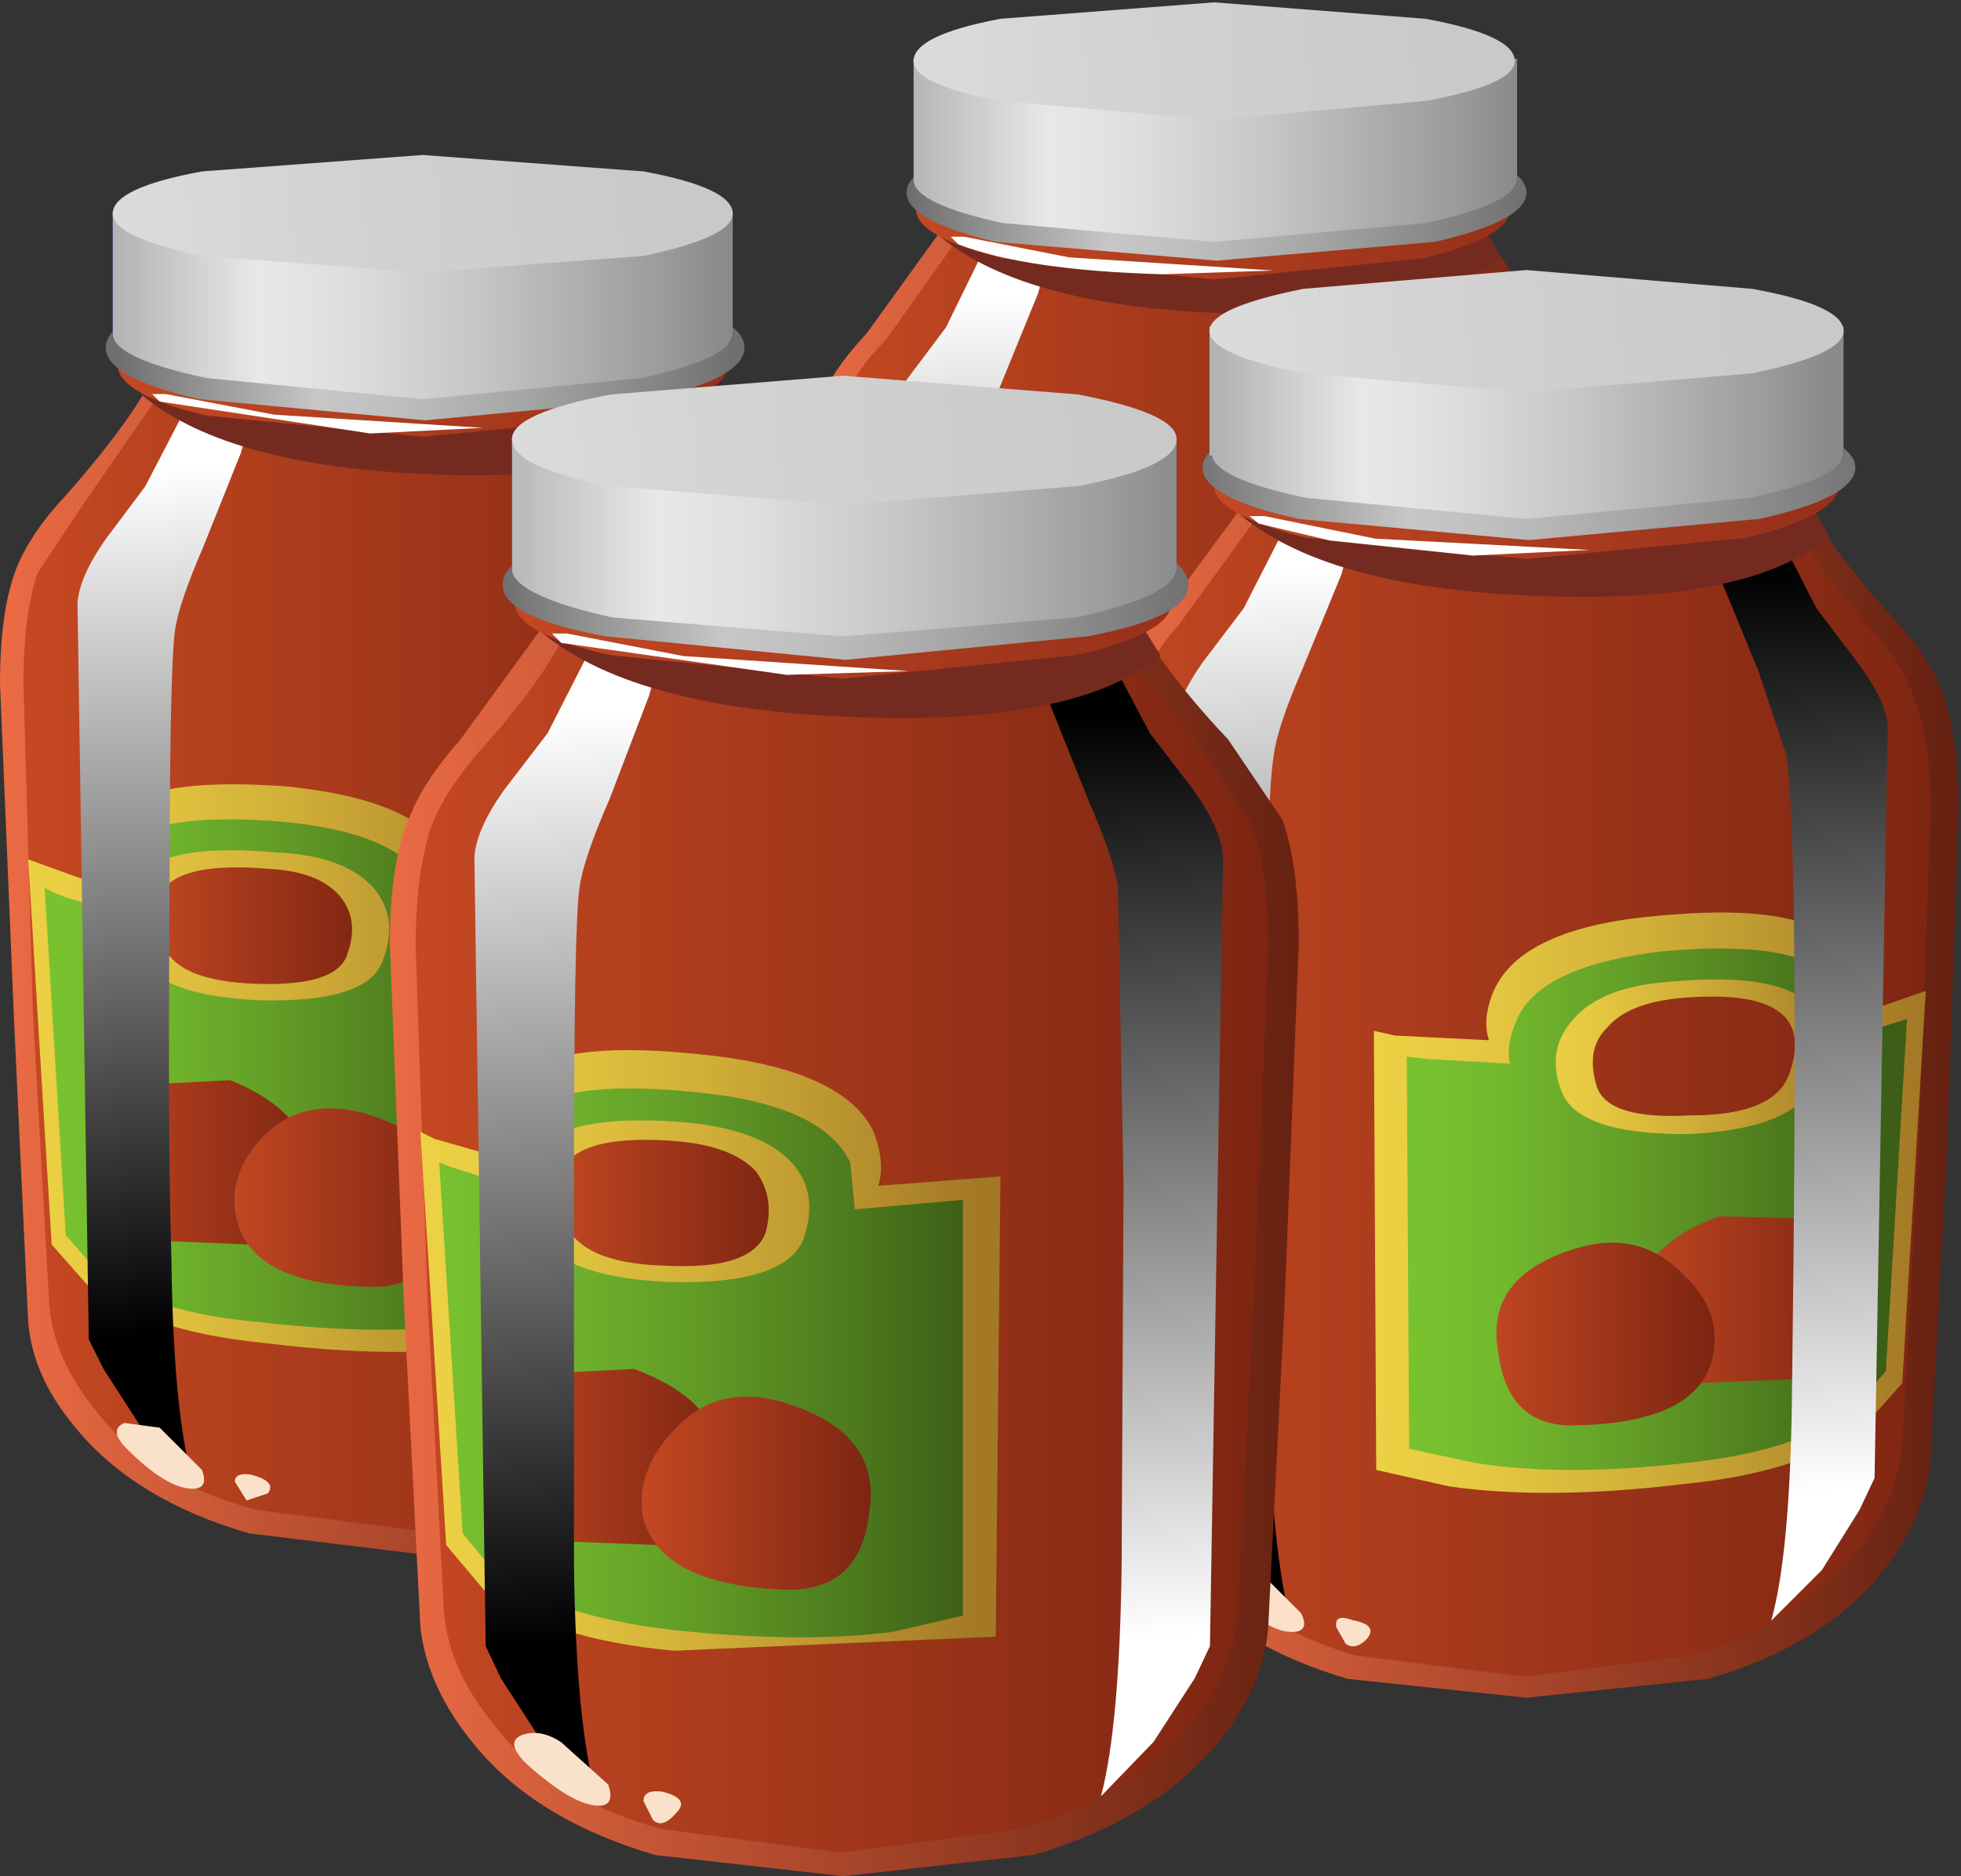 <?xml version="1.0" encoding="UTF-8" standalone="no"?>
<svg xmlns:xlink="http://www.w3.org/1999/xlink" height="39.95px" width="41.75px" xmlns="http://www.w3.org/2000/svg">
  <rect width="100%" height="100%" fill="#333333" stroke="none"/>
  <g transform="matrix(1.0, 0.0, 0.0, 1.0, 0.0, 0.0)">
    <use height="24.65" transform="matrix(1.0, 0.0, 0.0, 1.0, 17.1, 4.4)" width="17.55" xlink:href="#shape0"/>
    <use height="28.55" transform="matrix(0.8, 0.0, 0.0, 0.8, 18.7, 4.65)" width="4.8" xlink:href="#sprite0"/>
    <use height="28.55" transform="matrix(0.8, 0.0, 0.0, 0.8, 29.35, 4.65)" width="4.75" xlink:href="#sprite1"/>
    <use height="2.85" transform="matrix(0.8, 0.0, 0.0, 0.8, 20.0, 4.4)" width="14.95" xlink:href="#sprite2"/>
    <use height="5.9" transform="matrix(1.0, 0.0, 0.0, 1.0, 19.3, 0.05)" width="13.2" xlink:href="#shape4"/>
    <use height="1.1" transform="matrix(0.8, 0.0, 0.0, 0.8, 20.2, 5.0)" width="8.65" xlink:href="#sprite3"/>
    <use height="25.35" transform="matrix(1.0, 0.0, 0.0, 1.0, 0.0, 7.75)" width="22.7" xlink:href="#shape6"/>
    <use height="29.35" transform="matrix(0.8, 0.0, 0.0, 0.8, 1.65, 8.0)" width="4.9" xlink:href="#sprite4"/>
    <use height="29.35" transform="matrix(0.8, 0.0, 0.0, 0.8, 12.6, 8.0)" width="4.9" xlink:href="#sprite5"/>
    <use height="2.95" transform="matrix(0.8, 0.0, 0.0, 0.8, 3.0, 7.75)" width="15.4" xlink:href="#sprite6"/>
    <use height="6.0" transform="matrix(1.0, 0.0, 0.0, 1.0, 2.25, 3.3)" width="13.6" xlink:href="#shape9"/>
    <use height="1.15" transform="matrix(0.8, 0.0, 0.0, 0.8, 3.2, 8.35)" width="8.85" xlink:href="#sprite7"/>
    <use height="25.85" transform="matrix(1.0, 0.0, 0.0, 1.0, 2.5, 10.3)" width="39.2" xlink:href="#shape11"/>
    <use height="29.95" transform="matrix(0.8, 0.0, 0.0, 0.8, 25.0, 10.55)" width="5.0" xlink:href="#sprite8"/>
    <use height="29.95" transform="matrix(0.8, 0.0, 0.0, 0.8, 36.15, 10.55)" width="5.05" xlink:href="#sprite9"/>
    <use height="3.0" transform="matrix(0.8, 0.0, 0.0, 0.8, 26.4, 10.3)" width="15.7" xlink:href="#sprite10"/>
    <use height="6.15" transform="matrix(1.0, 0.0, 0.0, 1.0, 25.6, 5.75)" width="13.9" xlink:href="#shape14"/>
    <use height="1.15" transform="matrix(0.8, 0.0, 0.0, 0.8, 26.6, 10.95)" width="9.05" xlink:href="#sprite11"/>
    <use height="27.15" transform="matrix(1.0, 0.0, 0.0, 1.0, 8.3, 12.8)" width="20.9" xlink:href="#shape16"/>
    <use height="31.5" transform="matrix(0.8, 0.0, 0.0, 0.8, 10.1, 13.05)" width="5.25" xlink:href="#sprite12"/>
    <use height="31.5" transform="matrix(0.8, 0.0, 0.0, 0.8, 21.8, 13.05)" width="5.3" xlink:href="#sprite13"/>
    <use height="3.1" transform="matrix(0.8, 0.0, 0.0, 0.8, 11.55, 12.8)" width="16.45" xlink:href="#sprite14"/>
    <use height="6.45" transform="matrix(1.0, 0.0, 0.0, 1.0, 10.7, 8.0)" width="14.6" xlink:href="#shape19"/>
    <use height="1.2" transform="matrix(0.8, 0.0, 0.0, 0.8, 11.75, 13.45)" width="9.5" xlink:href="#sprite15"/>
    <use height="1.9" transform="matrix(1.0, 0.0, 0.0, 1.0, 10.95, 36.9)" width="3.55" xlink:href="#shape21"/>
  </g>
  <defs>
    <g id="shape0" transform="matrix(1.0, 0.0, 0.0, 1.0, -17.1, -4.4)">
      <path d="M33.3 7.1 Q34.0 7.95 34.3 8.65 34.65 9.55 34.65 11.0 L34.35 17.95 34.05 24.2 Q33.9 25.4 33.05 26.5 31.8 27.95 29.5 28.6 L25.85 29.05 22.2 28.6 Q19.9 27.95 18.7 26.5 17.8 25.4 17.7 24.2 L17.35 17.95 17.1 11.0 Q17.1 9.5 17.4 8.65 17.7 7.9 18.45 7.1 L20.4 4.4 25.85 4.7 31.3 4.4 Q31.9 5.6 33.3 7.1" fill="url(#gradient0)" fill-rule="evenodd" stroke="none"/>
      <path d="M32.75 7.25 L33.7 8.75 Q34.05 9.6 34.05 11.05 L33.8 17.85 33.5 23.9 Q33.35 25.05 32.5 26.1 31.35 27.55 29.2 28.15 L25.8 28.6 22.35 28.15 Q20.2 27.55 19.05 26.1 18.2 25.0 18.1 23.9 L17.8 17.85 17.55 11.05 Q17.55 9.6 17.9 8.75 18.1 8.0 18.85 7.25 L20.7 4.65 25.8 4.95 30.9 4.65 32.75 7.25" fill="url(#gradient1)" fill-rule="evenodd" stroke="none"/>
      <path d="M26.5 15.7 L28.85 15.55 28.8 24.4 22.55 24.75 Q20.1 24.45 18.9 23.55 L18.15 22.65 17.7 14.7 17.9 14.8 18.9 15.1 Q18.75 14.15 19.65 13.55 20.55 12.95 23.1 13.15 25.85 13.45 26.4 14.7 26.65 15.25 26.5 15.7" fill="url(#gradient2)" fill-rule="evenodd" stroke="none"/>
      <path d="M26.05 16.15 L28.15 16.0 28.1 24.0 22.5 24.3 Q20.25 24.05 19.15 23.2 L18.5 22.4 18.05 15.25 19.1 15.6 Q19.0 14.8 19.85 14.2 L22.95 13.9 Q25.45 14.15 25.95 15.25 L26.05 16.15" fill="url(#gradient3)" fill-rule="evenodd" stroke="none"/>
      <path d="M22.75 14.5 Q24.25 14.6 24.8 15.25 25.35 15.85 25.05 16.75 24.7 17.65 22.5 17.55 20.2 17.5 19.85 16.45 19.4 15.3 20.15 14.8 L22.75 14.5" fill="url(#gradient4)" fill-rule="evenodd" stroke="none"/>
      <path d="M22.6 14.85 Q23.7 14.95 24.1 15.45 24.55 15.95 24.3 16.6 24.1 17.3 22.4 17.25 20.7 17.15 20.45 16.35 19.8 14.6 22.6 14.85" fill="url(#gradient5)" fill-rule="evenodd" stroke="none"/>
      <path d="M21.85 19.25 Q23.4 19.85 23.5 21.0 23.6 22.1 22.3 22.65 L19.95 22.55 Q18.9 21.95 18.95 20.85 19.0 19.75 20.0 19.35 L21.85 19.25" fill="url(#gradient6)" fill-rule="evenodd" stroke="none"/>
      <path d="M24.75 19.95 Q26.6 20.55 26.35 22.05 26.1 23.55 24.7 23.55 22.35 23.45 22.0 22.15 21.75 21.25 22.55 20.45 23.4 19.55 24.75 19.95" fill="url(#gradient7)" fill-rule="evenodd" stroke="none"/>
    </g>
    <linearGradient gradientTransform="matrix(0.011, 0.0, 0.0, -0.011, 25.85, 16.75)" gradientUnits="userSpaceOnUse" id="gradient0" spreadMethod="pad" x1="-819.2" x2="819.2">
      <stop offset="0.0" stop-color="#eb6b44"/>
      <stop offset="1.0" stop-color="#662111"/>
    </linearGradient>
    <linearGradient gradientTransform="matrix(0.01, 0.0, 0.0, -0.01, 25.8, 16.6)" gradientUnits="userSpaceOnUse" id="gradient1" spreadMethod="pad" x1="-819.2" x2="819.2">
      <stop offset="0.0" stop-color="#c44822"/>
      <stop offset="1.0" stop-color="#7d2512"/>
    </linearGradient>
    <linearGradient gradientTransform="matrix(0.007, 0.0, 0.0, -0.007, 23.15, 19.0)" gradientUnits="userSpaceOnUse" id="gradient2" spreadMethod="pad" x1="-819.2" x2="819.2">
      <stop offset="0.0" stop-color="#edd144"/>
      <stop offset="0.188" stop-color="#e5c841"/>
      <stop offset="0.494" stop-color="#d1af38"/>
      <stop offset="0.878" stop-color="#af872b"/>
      <stop offset="1.0" stop-color="#a37926"/>
    </linearGradient>
    <linearGradient gradientTransform="matrix(0.006, 0.0, 0.0, -0.006, 23.1, 19.15)" gradientUnits="userSpaceOnUse" id="gradient3" spreadMethod="pad" x1="-819.2" x2="819.2">
      <stop offset="0.0" stop-color="#79c22f"/>
      <stop offset="0.169" stop-color="#73b92d"/>
      <stop offset="0.447" stop-color="#64a027"/>
      <stop offset="0.8" stop-color="#4c781d"/>
      <stop offset="1.0" stop-color="#3c5e16"/>
    </linearGradient>
    <linearGradient gradientTransform="matrix(0.007, 0.0, 0.0, -0.007, 23.15, 16.0)" gradientUnits="userSpaceOnUse" id="gradient4" spreadMethod="pad" x1="-819.2" x2="819.2">
      <stop offset="0.0" stop-color="#edd144"/>
      <stop offset="0.188" stop-color="#e5c841"/>
      <stop offset="0.494" stop-color="#d1af38"/>
      <stop offset="0.878" stop-color="#af872b"/>
      <stop offset="1.0" stop-color="#a37926"/>
    </linearGradient>
    <linearGradient gradientTransform="matrix(0.003, 0.0, 0.0, -0.003, 22.35, 16.05)" gradientUnits="userSpaceOnUse" id="gradient5" spreadMethod="pad" x1="-819.2" x2="819.2">
      <stop offset="0.0" stop-color="#c44822"/>
      <stop offset="1.0" stop-color="#7d2512"/>
    </linearGradient>
    <linearGradient gradientTransform="matrix(0.003, 0.0, 0.0, -0.003, 21.25, 21.0)" gradientUnits="userSpaceOnUse" id="gradient6" spreadMethod="pad" x1="-819.2" x2="819.2">
      <stop offset="0.0" stop-color="#c44822"/>
      <stop offset="1.0" stop-color="#7d2512"/>
    </linearGradient>
    <linearGradient gradientTransform="matrix(0.003, 0.0, 0.0, -0.003, 24.15, 21.65)" gradientUnits="userSpaceOnUse" id="gradient7" spreadMethod="pad" x1="-819.2" x2="819.2">
      <stop offset="0.0" stop-color="#c44822"/>
      <stop offset="1.0" stop-color="#7d2512"/>
    </linearGradient>
    <g id="sprite0" transform="matrix(1.0, 0.0, 0.0, 1.0, 0.0, 0.0)">
      <use height="28.55" transform="matrix(1.0, 0.0, 0.0, 1.0, 0.0, 0.0)" width="4.8" xlink:href="#shape1"/>
    </g>
    <g id="shape1" transform="matrix(1.0, 0.0, 0.0, 1.0, 0.0, 0.0)">
      <path d="M0.0 5.9 Q0.05 5.25 0.75 4.3 L1.8 2.9 3.0 0.45 4.8 0.0 4.25 2.0 3.25 4.45 Q2.65 5.9 2.55 6.6 2.4 7.45 2.4 13.8 L2.4 22.95 Q2.5 26.85 2.95 28.55 L1.65 27.25 0.7 25.75 0.3 24.95 0.0 5.9" fill="url(#gradient8)" fill-rule="evenodd" stroke="none"/>
    </g>
    <linearGradient gradientTransform="matrix(0.001, 0.014, 0.014, -0.001, 2.6, 13.6)" gradientUnits="userSpaceOnUse" id="gradient8" spreadMethod="pad" x1="-819.2" x2="819.2">
      <stop offset="0.0" stop-color="#ffffff"/>
      <stop offset="1.0" stop-color="#000000"/>
    </linearGradient>
    <g id="sprite1" transform="matrix(1.0, 0.0, 0.0, 1.0, 0.0, 0.0)">
      <use height="28.55" transform="matrix(1.0, 0.0, 0.0, 1.0, 0.0, 0.0)" width="4.75" xlink:href="#shape2"/>
    </g>
    <g id="shape2" transform="matrix(1.0, 0.0, 0.0, 1.0, 0.0, 0.0)">
      <path d="M1.75 0.45 Q2.0 1.3 3.0 2.9 L4.05 4.3 Q4.7 5.25 4.75 5.9 L4.45 24.95 4.1 25.75 3.1 27.25 1.8 28.55 Q2.3 26.85 2.35 22.95 2.55 8.7 2.2 6.6 L1.5 4.45 0.5 2.0 0.0 0.0 1.75 0.45" fill="url(#gradient9)" fill-rule="evenodd" stroke="none"/>
    </g>
    <linearGradient gradientTransform="matrix(-0.001, -0.014, 0.014, -0.001, 2.15, 13.6)" gradientUnits="userSpaceOnUse" id="gradient9" spreadMethod="pad" x1="-819.2" x2="819.2">
      <stop offset="0.0" stop-color="#ffffff"/>
      <stop offset="1.0" stop-color="#000000"/>
    </linearGradient>
    <g id="sprite2" transform="matrix(1.0, 0.0, 0.0, 1.0, 0.0, 0.0)">
      <use height="3.1" transform="matrix(0.909, 0.0, 0.0, 0.919, 0.0, 0.0)" width="16.45" xlink:href="#shape3"/>
    </g>
    <g id="shape3" transform="matrix(1.0, 0.0, 0.0, 1.0, 0.0, 0.0)">
      <path d="M15.55 0.0 L16.45 1.45 Q14.25 3.25 8.75 3.1 2.55 2.95 0.0 0.85 L0.5 0.0 8.0 0.4 15.55 0.0" fill="#752a20" fill-rule="evenodd" stroke="none"/>
    </g>
    <g id="shape4" transform="matrix(1.0, 0.0, 0.0, 1.0, -19.3, -0.05)">
      <path d="M32.15 4.45 Q32.15 5.05 30.3 5.5 L25.85 5.95 21.35 5.5 Q19.5 5.05 19.5 4.45 19.5 3.8 21.35 3.4 L25.85 2.95 30.3 3.4 Q32.15 3.8 32.15 4.45" fill="url(#gradient10)" fill-rule="evenodd" stroke="none"/>
      <path d="M30.55 3.05 Q32.5 3.5 32.5 4.1 32.5 4.7 30.55 5.15 L25.9 5.55 21.2 5.15 Q19.3 4.7 19.3 4.1 19.3 3.5 21.2 3.05 L25.9 2.6 30.55 3.05" fill="url(#gradient11)" fill-rule="evenodd" stroke="none"/>
      <path d="M32.3 1.35 L32.3 3.85 Q32.25 4.3 30.35 4.55 L25.85 4.9 21.35 4.55 Q19.5 4.3 19.45 3.85 L19.45 1.35 32.3 1.35" fill="#0304d6" fill-rule="evenodd" stroke="none"/>
      <path d="M32.3 1.25 L32.3 3.85 Q32.2 4.35 30.35 4.75 L25.85 5.15 21.35 4.75 Q19.5 4.35 19.45 3.85 L19.45 1.25 32.3 1.25" fill="url(#gradient12)" fill-rule="evenodd" stroke="none"/>
      <path d="M32.25 1.3 Q32.25 1.8 30.35 2.15 L25.85 2.55 21.3 2.15 Q19.45 1.8 19.45 1.3 19.45 0.75 21.3 0.4 L25.85 0.05 30.35 0.4 Q32.25 0.75 32.25 1.3" fill="url(#gradient13)" fill-rule="evenodd" stroke="none"/>
    </g>
    <linearGradient gradientTransform="matrix(0.008, 0.0, 0.0, -0.008, 25.85, 4.45)" gradientUnits="userSpaceOnUse" id="gradient10" spreadMethod="pad" x1="-819.2" x2="819.2">
      <stop offset="0.0" stop-color="#c44822"/>
      <stop offset="1.0" stop-color="#96301a"/>
    </linearGradient>
    <linearGradient gradientTransform="matrix(0.008, 0.0, 0.0, -0.008, 25.9, 4.1)" gradientUnits="userSpaceOnUse" id="gradient11" spreadMethod="pad" x1="-819.2" x2="819.2">
      <stop offset="0.0" stop-color="#6e6e6e"/>
      <stop offset="0.325" stop-color="#c7c7c7"/>
      <stop offset="0.455" stop-color="#bebebe"/>
      <stop offset="0.663" stop-color="#a5a5a5"/>
      <stop offset="0.925" stop-color="#7d7d7d"/>
      <stop offset="1.0" stop-color="#707070"/>
    </linearGradient>
    <linearGradient gradientTransform="matrix(0.008, 0.0, 0.0, -0.008, 25.85, 3.15)" gradientUnits="userSpaceOnUse" id="gradient12" spreadMethod="pad" x1="-819.2" x2="819.2">
      <stop offset="0.0" stop-color="#b3b3b3"/>
      <stop offset="0.231" stop-color="#e8e8e8"/>
      <stop offset="0.365" stop-color="#dfdfdf"/>
      <stop offset="0.588" stop-color="#c6c6c6"/>
      <stop offset="0.871" stop-color="#9e9e9e"/>
      <stop offset="1.0" stop-color="#898989"/>
    </linearGradient>
    <linearGradient gradientTransform="matrix(-0.007, 5.0E-4, 5.0E-4, 0.007, 25.5, 1.35)" gradientUnits="userSpaceOnUse" id="gradient13" spreadMethod="pad" x1="-819.2" x2="819.2">
      <stop offset="0.0" stop-color="#c9c9c9"/>
      <stop offset="0.604" stop-color="#d2d2d2"/>
      <stop offset="1.0" stop-color="#dbdbdb"/>
    </linearGradient>
    <g id="sprite3" transform="matrix(1.0, 0.0, 0.0, 1.0, 0.0, 0.0)">
      <use height="1.1" transform="matrix(1.0, 0.0, 0.0, 1.0, 0.0, 0.0)" width="8.65" xlink:href="#shape5"/>
    </g>
    <g id="shape5" transform="matrix(1.0, 0.0, 0.0, 1.0, 0.0, 0.0)">
      <path d="M0.4 0.05 L3.2 0.6 8.65 0.95 5.7 1.05 Q2.05 0.95 0.25 0.25 L0.05 0.05 0.4 0.05" fill="#ffffff" fill-rule="evenodd" stroke="none"/>
    </g>
    <g id="shape6" transform="matrix(1.0, 0.0, 0.0, 1.0, 0.0, -7.75)">
      <path d="M20.4 26.45 L21.3 27.35 Q21.45 27.7 21.1 27.7 L19.7 26.85 Q19.3 26.5 19.65 26.35 L20.4 26.45" fill="#f9e2c9" fill-rule="evenodd" stroke="none"/>
      <path d="M22.3 27.45 Q22.85 27.55 22.6 27.8 L22.15 27.95 21.95 27.55 Q21.95 27.35 22.3 27.45" fill="#f9e2c9" fill-rule="evenodd" stroke="none"/>
      <path d="M16.65 10.55 L17.7 12.1 Q18.05 13.0 18.05 14.55 L17.75 21.75 17.4 28.15 Q17.3 29.35 16.4 30.45 15.1 31.95 12.75 32.65 L9.0 33.1 5.3 32.65 Q2.9 31.95 1.65 30.45 0.7 29.35 0.6 28.15 L0.3 21.75 0.0 14.55 Q0.0 13.0 0.35 12.1 0.65 11.35 1.4 10.55 2.9 8.85 3.4 7.75 L9.0 8.05 14.65 7.75 Q15.15 8.85 16.65 10.55" fill="url(#gradient14)" fill-rule="evenodd" stroke="none"/>
      <path d="M17.1 12.2 Q17.45 13.1 17.45 14.55 L17.15 21.55 16.85 27.8 Q16.75 28.95 15.9 30.05 14.7 31.55 12.5 32.15 L8.95 32.6 5.45 32.15 Q3.2 31.55 2.05 30.05 1.15 28.95 1.05 27.8 L0.7 21.55 0.5 14.55 Q0.5 13.1 0.8 12.2 L1.8 10.7 3.7 7.95 8.95 8.3 14.2 7.95 Q14.7 9.1 16.1 10.7 L17.1 12.2" fill="url(#gradient15)" fill-rule="evenodd" stroke="none"/>
      <path d="M9.7 19.35 L12.1 19.15 12.05 28.35 10.5 28.65 Q8.5 28.95 5.65 28.6 3.1 28.35 1.85 27.35 L1.1 26.5 0.6 18.3 1.85 18.75 Q1.7 17.75 2.65 17.15 3.55 16.55 6.15 16.75 9.0 17.05 9.55 18.3 9.9 18.9 9.7 19.35" fill="url(#gradient16)" fill-rule="evenodd" stroke="none"/>
      <path d="M6.05 17.5 Q8.6 17.75 9.1 18.9 L9.2 19.85 11.4 19.7 11.3 27.9 9.95 28.2 Q8.1 28.45 5.5 28.15 3.25 27.95 2.1 27.1 L1.4 26.3 0.95 18.9 Q1.25 19.1 2.1 19.3 1.95 18.4 2.8 17.85 3.65 17.3 6.05 17.5" fill="url(#gradient17)" fill-rule="evenodd" stroke="none"/>
      <path d="M5.85 18.15 Q7.3 18.2 7.95 18.9 8.5 19.55 8.15 20.45 7.85 21.35 5.55 21.3 3.2 21.2 2.8 20.15 1.95 17.8 5.85 18.15" fill="url(#gradient18)" fill-rule="evenodd" stroke="none"/>
      <path d="M5.7 18.5 Q6.8 18.55 7.25 19.1 7.65 19.6 7.4 20.3 7.2 21.0 5.5 20.95 3.7 20.9 3.45 20.05 2.75 18.25 5.7 18.5" fill="url(#gradient19)" fill-rule="evenodd" stroke="none"/>
      <path d="M4.9 23.0 Q6.5 23.65 6.6 24.8 6.7 25.95 5.3 26.5 L2.9 26.4 Q1.85 25.8 1.9 24.65 1.95 23.55 3.0 23.1 L4.9 23.0" fill="url(#gradient20)" fill-rule="evenodd" stroke="none"/>
      <path d="M7.9 23.75 Q9.75 24.35 9.5 25.9 9.3 27.45 7.85 27.4 5.4 27.35 5.05 26.0 4.8 25.05 5.6 24.2 6.5 23.3 7.9 23.75" fill="url(#gradient21)" fill-rule="evenodd" stroke="none"/>
    </g>
    <linearGradient gradientTransform="matrix(0.011, 0.0, 0.0, -0.011, 9.0, 20.4)" gradientUnits="userSpaceOnUse" id="gradient14" spreadMethod="pad" x1="-819.2" x2="819.2">
      <stop offset="0.0" stop-color="#eb6b44"/>
      <stop offset="1.0" stop-color="#662111"/>
    </linearGradient>
    <linearGradient gradientTransform="matrix(0.01, 0.0, 0.0, -0.01, 8.95, 20.3)" gradientUnits="userSpaceOnUse" id="gradient15" spreadMethod="pad" x1="-819.2" x2="819.2">
      <stop offset="0.0" stop-color="#c44822"/>
      <stop offset="1.0" stop-color="#7d2512"/>
    </linearGradient>
    <linearGradient gradientTransform="matrix(0.007, 0.0, 0.0, -0.007, 6.25, 22.75)" gradientUnits="userSpaceOnUse" id="gradient16" spreadMethod="pad" x1="-819.2" x2="819.2">
      <stop offset="0.0" stop-color="#edd144"/>
      <stop offset="0.188" stop-color="#e5c841"/>
      <stop offset="0.494" stop-color="#d1af38"/>
      <stop offset="0.878" stop-color="#af872b"/>
      <stop offset="1.0" stop-color="#a37926"/>
    </linearGradient>
    <linearGradient gradientTransform="matrix(0.006, 0.0, 0.0, -0.006, 6.15, 22.9)" gradientUnits="userSpaceOnUse" id="gradient17" spreadMethod="pad" x1="-819.2" x2="819.2">
      <stop offset="0.0" stop-color="#79c22f"/>
      <stop offset="0.169" stop-color="#73b92d"/>
      <stop offset="0.447" stop-color="#64a027"/>
      <stop offset="0.8" stop-color="#4c781d"/>
      <stop offset="1.0" stop-color="#3c5e16"/>
    </linearGradient>
    <linearGradient gradientTransform="matrix(0.007, 0.0, 0.0, -0.007, 6.25, 19.7)" gradientUnits="userSpaceOnUse" id="gradient18" spreadMethod="pad" x1="-819.2" x2="819.2">
      <stop offset="0.0" stop-color="#edd144"/>
      <stop offset="0.188" stop-color="#e5c841"/>
      <stop offset="0.494" stop-color="#d1af38"/>
      <stop offset="0.878" stop-color="#af872b"/>
      <stop offset="1.0" stop-color="#a37926"/>
    </linearGradient>
    <linearGradient gradientTransform="matrix(0.003, 0.0, 0.0, -0.003, 5.4, 19.7)" gradientUnits="userSpaceOnUse" id="gradient19" spreadMethod="pad" x1="-819.2" x2="819.2">
      <stop offset="0.0" stop-color="#c44822"/>
      <stop offset="1.0" stop-color="#7d2512"/>
    </linearGradient>
    <linearGradient gradientTransform="matrix(0.003, 0.0, 0.0, -0.003, 4.25, 24.8)" gradientUnits="userSpaceOnUse" id="gradient20" spreadMethod="pad" x1="-819.2" x2="819.2">
      <stop offset="0.0" stop-color="#c44822"/>
      <stop offset="1.0" stop-color="#7d2512"/>
    </linearGradient>
    <linearGradient gradientTransform="matrix(0.003, 0.0, 0.0, -0.003, 7.3, 25.5)" gradientUnits="userSpaceOnUse" id="gradient21" spreadMethod="pad" x1="-819.2" x2="819.2">
      <stop offset="0.0" stop-color="#c44822"/>
      <stop offset="1.0" stop-color="#7d2512"/>
    </linearGradient>
    <g id="sprite4" transform="matrix(1.0, 0.0, 0.0, 1.0, 0.0, 0.0)">
      <use height="29.35" transform="matrix(1.0, 0.0, 0.0, 1.0, 0.0, 0.0)" width="4.9" xlink:href="#shape7"/>
    </g>
    <g id="shape7" transform="matrix(1.0, 0.0, 0.0, 1.0, 0.0, 0.0)">
      <path d="M0.0 6.05 Q0.05 5.35 0.75 4.35 L1.8 2.95 3.1 0.45 4.9 0.0 4.35 2.05 3.35 4.55 Q2.7 6.05 2.6 6.75 2.45 7.65 2.45 14.15 2.4 20.2 2.5 23.55 2.55 27.55 3.05 29.35 L1.7 28.0 0.7 26.45 0.3 25.65 0.0 6.05" fill="url(#gradient22)" fill-rule="evenodd" stroke="none"/>
    </g>
    <linearGradient gradientTransform="matrix(0.001, 0.014, 0.014, -0.001, 2.7, 13.95)" gradientUnits="userSpaceOnUse" id="gradient22" spreadMethod="pad" x1="-819.2" x2="819.2">
      <stop offset="0.0" stop-color="#ffffff"/>
      <stop offset="1.0" stop-color="#000000"/>
    </linearGradient>
    <g id="sprite5" transform="matrix(1.0, 0.0, 0.0, 1.0, 0.0, 0.0)">
      <use height="29.35" transform="matrix(1.0, 0.0, 0.0, 1.0, 0.0, 0.0)" width="4.9" xlink:href="#shape8"/>
    </g>
    <g id="shape8" transform="matrix(1.0, 0.0, 0.0, 1.0, 0.0, 0.0)">
      <path d="M4.9 6.05 L4.6 25.65 4.2 26.45 3.2 28.0 1.85 29.35 Q2.35 27.55 2.4 23.55 L2.45 14.15 2.3 6.75 1.55 4.55 0.55 2.05 Q0.0 0.35 0.0 0.0 L1.8 0.45 3.1 2.95 4.15 4.35 Q4.85 5.35 4.9 6.05" fill="url(#gradient23)" fill-rule="evenodd" stroke="none"/>
    </g>
    <linearGradient gradientTransform="matrix(-0.001, -0.014, 0.014, -0.001, 2.2, 13.95)" gradientUnits="userSpaceOnUse" id="gradient23" spreadMethod="pad" x1="-819.2" x2="819.2">
      <stop offset="0.0" stop-color="#ffffff"/>
      <stop offset="1.0" stop-color="#000000"/>
    </linearGradient>
    <g id="sprite6" transform="matrix(1.0, 0.0, 0.0, 1.0, 0.0, 0.0)">
      <use height="3.1" transform="matrix(0.936, 0.0, 0.0, 0.952, 0.0, 0.0)" width="16.45" xlink:href="#shape3"/>
    </g>
    <g id="shape9" transform="matrix(1.0, 0.0, 0.0, 1.0, -2.25, -3.3)">
      <path d="M15.5 7.75 Q15.5 8.4 13.6 8.85 L9.0 9.3 4.4 8.85 Q2.5 8.4 2.5 7.75 2.5 7.15 4.4 6.7 L9.0 6.25 13.6 6.7 Q15.5 7.15 15.5 7.75" fill="url(#gradient24)" fill-rule="evenodd" stroke="none"/>
      <path d="M15.85 7.4 Q15.85 8.05 13.85 8.5 L9.05 8.95 4.25 8.5 Q2.25 8.05 2.25 7.4 2.25 6.75 4.25 6.35 L9.05 5.9 13.85 6.35 Q15.85 6.75 15.85 7.4" fill="url(#gradient25)" fill-rule="evenodd" stroke="none"/>
      <path d="M15.6 4.65 L15.6 7.15 Q15.55 7.6 13.65 7.9 L9.0 8.2 4.4 7.9 Q2.5 7.6 2.4 7.15 L2.4 4.65 15.6 4.65" fill="#0304d6" fill-rule="evenodd" stroke="none"/>
      <path d="M15.6 4.5 L15.6 7.15 Q15.5 7.65 13.65 8.05 L9.0 8.5 4.4 8.05 Q2.5 7.65 2.4 7.15 L2.4 4.5 15.6 4.5" fill="url(#gradient26)" fill-rule="evenodd" stroke="none"/>
      <path d="M15.6 4.55 Q15.6 5.05 13.7 5.45 L9.0 5.8 4.3 5.45 Q2.4 5.05 2.4 4.55 2.4 4.0 4.3 3.65 L9.0 3.3 13.7 3.65 Q15.6 4.0 15.6 4.55" fill="url(#gradient27)" fill-rule="evenodd" stroke="none"/>
    </g>
    <linearGradient gradientTransform="matrix(0.008, 0.0, 0.0, -0.008, 9.0, 7.75)" gradientUnits="userSpaceOnUse" id="gradient24" spreadMethod="pad" x1="-819.2" x2="819.2">
      <stop offset="0.0" stop-color="#c44822"/>
      <stop offset="1.0" stop-color="#96301a"/>
    </linearGradient>
    <linearGradient gradientTransform="matrix(0.008, 0.0, 0.0, -0.008, 9.05, 7.4)" gradientUnits="userSpaceOnUse" id="gradient25" spreadMethod="pad" x1="-819.2" x2="819.2">
      <stop offset="0.0" stop-color="#6e6e6e"/>
      <stop offset="0.325" stop-color="#c7c7c7"/>
      <stop offset="0.455" stop-color="#bebebe"/>
      <stop offset="0.663" stop-color="#a5a5a5"/>
      <stop offset="0.925" stop-color="#7d7d7d"/>
      <stop offset="1.0" stop-color="#707070"/>
    </linearGradient>
    <linearGradient gradientTransform="matrix(0.008, 0.0, 0.0, -0.008, 9.0, 6.5)" gradientUnits="userSpaceOnUse" id="gradient26" spreadMethod="pad" x1="-819.2" x2="819.2">
      <stop offset="0.0" stop-color="#b3b3b3"/>
      <stop offset="0.231" stop-color="#e8e8e8"/>
      <stop offset="0.365" stop-color="#dfdfdf"/>
      <stop offset="0.588" stop-color="#c6c6c6"/>
      <stop offset="0.871" stop-color="#9e9e9e"/>
      <stop offset="1.0" stop-color="#898989"/>
    </linearGradient>
    <linearGradient gradientTransform="matrix(-0.007, 5.0E-4, 5.0E-4, 0.007, 8.6, 4.55)" gradientUnits="userSpaceOnUse" id="gradient27" spreadMethod="pad" x1="-819.2" x2="819.2">
      <stop offset="0.0" stop-color="#c9c9c9"/>
      <stop offset="0.604" stop-color="#d2d2d2"/>
      <stop offset="1.0" stop-color="#dbdbdb"/>
    </linearGradient>
    <g id="sprite7" transform="matrix(1.0, 0.0, 0.0, 1.0, 0.0, 0.0)">
      <use height="1.15" transform="matrix(1.0, 0.0, 0.0, 1.0, 0.0, 0.0)" width="8.85" xlink:href="#shape10"/>
    </g>
    <g id="shape10" transform="matrix(1.0, 0.0, 0.0, 1.0, 0.0, 0.0)">
      <path d="M0.4 0.05 L3.3 0.6 8.85 0.95 5.85 1.1 0.25 0.25 0.05 0.05 0.4 0.05" fill="#ffffff" fill-rule="evenodd" stroke="none"/>
    </g>
    <g id="shape11" transform="matrix(1.0, 0.0, 0.0, 1.0, -2.5, -10.3)">
      <path d="M3.4 30.4 L4.3 31.3 Q4.45 31.7 4.1 31.7 3.55 31.7 2.7 30.85 2.3 30.45 2.65 30.3 L3.4 30.4" fill="#f9e2c9" fill-rule="evenodd" stroke="none"/>
      <path d="M5.35 31.4 Q5.9 31.55 5.7 31.8 L5.25 31.95 5.0 31.55 Q5.0 31.35 5.35 31.4" fill="#f9e2c9" fill-rule="evenodd" stroke="none"/>
      <path d="M41.35 14.75 Q41.7 15.7 41.7 17.25 L41.45 24.55 41.1 31.1 Q41.0 32.3 40.05 33.5 38.8 35.05 36.35 35.75 L32.5 36.15 28.7 35.75 Q26.3 35.05 25.0 33.5 24.05 32.35 23.9 31.1 L23.6 24.55 23.3 17.25 Q23.3 15.65 23.7 14.75 23.95 13.95 24.7 13.15 L26.8 10.3 32.5 10.6 38.25 10.3 Q38.75 11.45 40.3 13.15 41.1 14.0 41.35 14.75" fill="url(#gradient28)" fill-rule="evenodd" stroke="none"/>
      <path d="M40.75 14.85 Q41.1 15.75 41.1 17.3 L40.85 24.4 40.5 30.75 Q40.4 31.95 39.5 33.1 38.3 34.55 36.05 35.25 L32.45 35.7 28.85 35.25 Q26.55 34.55 25.35 33.1 24.5 31.95 24.4 30.75 L24.05 24.4 23.8 17.3 Q23.8 15.75 24.1 14.85 24.4 14.1 25.1 13.3 L27.1 10.55 32.45 10.85 37.85 10.55 Q38.4 11.75 39.75 13.3 40.5 14.1 40.75 14.85" fill="url(#gradient29)" fill-rule="evenodd" stroke="none"/>
      <path d="M35.85 31.6 Q32.95 31.95 30.85 31.65 L29.3 31.3 29.25 21.95 29.7 22.05 31.7 22.15 Q31.55 21.7 31.8 21.1 32.4 19.75 35.3 19.5 37.95 19.25 38.9 19.9 39.85 20.55 39.7 21.55 L41.0 21.1 40.5 29.45 39.7 30.35 Q38.4 31.35 35.85 31.6" fill="url(#gradient30)" fill-rule="evenodd" stroke="none"/>
      <path d="M35.9 31.15 Q33.3 31.45 31.4 31.15 L30.0 30.85 29.95 22.5 30.4 22.55 32.15 22.65 Q32.05 22.25 32.3 21.7 32.8 20.55 35.45 20.25 37.85 20.05 38.7 20.6 39.55 21.15 39.45 22.05 L40.6 21.7 40.15 29.2 39.45 30.0 Q38.3 30.9 35.9 31.15" fill="url(#gradient31)" fill-rule="evenodd" stroke="none"/>
      <path d="M35.6 20.9 Q39.55 20.55 38.7 22.95 38.3 24.05 35.9 24.15 33.6 24.15 33.25 23.25 32.9 22.35 33.5 21.7 34.1 21.0 35.6 20.9" fill="url(#gradient32)" fill-rule="evenodd" stroke="none"/>
      <path d="M35.8 21.25 Q38.75 21.0 38.1 22.85 37.8 23.75 36.0 23.75 34.25 23.85 34.0 23.15 33.75 22.35 34.2 21.9 34.65 21.35 35.8 21.25" fill="url(#gradient33)" fill-rule="evenodd" stroke="none"/>
      <path d="M36.6 25.9 L38.5 25.95 Q39.55 26.45 39.6 27.55 39.7 28.75 38.6 29.35 L36.15 29.45 Q34.75 28.85 34.85 27.7 34.95 26.5 36.6 25.9" fill="url(#gradient34)" fill-rule="evenodd" stroke="none"/>
      <path d="M33.55 30.35 Q32.1 30.4 31.9 28.8 31.6 27.2 33.5 26.6 34.9 26.15 35.85 27.15 36.7 27.95 36.45 28.95 36.1 30.3 33.55 30.35" fill="url(#gradient35)" fill-rule="evenodd" stroke="none"/>
    </g>
    <linearGradient gradientTransform="matrix(0.011, 0.0, 0.0, -0.011, 32.5, 23.25)" gradientUnits="userSpaceOnUse" id="gradient28" spreadMethod="pad" x1="-819.2" x2="819.2">
      <stop offset="0.0" stop-color="#eb6b44"/>
      <stop offset="1.0" stop-color="#662111"/>
    </linearGradient>
    <linearGradient gradientTransform="matrix(0.011, 0.0, 0.0, -0.011, 32.45, 23.15)" gradientUnits="userSpaceOnUse" id="gradient29" spreadMethod="pad" x1="-819.2" x2="819.2">
      <stop offset="0.0" stop-color="#c44822"/>
      <stop offset="1.0" stop-color="#7d2512"/>
    </linearGradient>
    <linearGradient gradientTransform="matrix(0.007, 0.0, 0.0, -0.007, 35.1, 25.6)" gradientUnits="userSpaceOnUse" id="gradient30" spreadMethod="pad" x1="-819.2" x2="819.2">
      <stop offset="0.0" stop-color="#edd144"/>
      <stop offset="0.188" stop-color="#e5c841"/>
      <stop offset="0.494" stop-color="#d1af38"/>
      <stop offset="0.878" stop-color="#af872b"/>
      <stop offset="1.0" stop-color="#a37926"/>
    </linearGradient>
    <linearGradient gradientTransform="matrix(0.006, 0.0, 0.0, -0.006, 35.1, 25.75)" gradientUnits="userSpaceOnUse" id="gradient31" spreadMethod="pad" x1="-819.2" x2="819.2">
      <stop offset="0.0" stop-color="#79c22f"/>
      <stop offset="0.169" stop-color="#73b92d"/>
      <stop offset="0.447" stop-color="#64a027"/>
      <stop offset="0.8" stop-color="#4c781d"/>
      <stop offset="1.0" stop-color="#3c5e16"/>
    </linearGradient>
    <linearGradient gradientTransform="matrix(0.004, 0.0, 0.0, -0.004, 36.0, 22.5)" gradientUnits="userSpaceOnUse" id="gradient32" spreadMethod="pad" x1="-819.2" x2="819.2">
      <stop offset="0.0" stop-color="#edd144"/>
      <stop offset="0.188" stop-color="#e5c841"/>
      <stop offset="0.494" stop-color="#d1af38"/>
      <stop offset="0.878" stop-color="#af872b"/>
      <stop offset="1.0" stop-color="#a37926"/>
    </linearGradient>
    <linearGradient gradientTransform="matrix(0.01, 0.0, 0.0, -0.01, 32.75, 22.5)" gradientUnits="userSpaceOnUse" id="gradient33" spreadMethod="pad" x1="-819.2" x2="819.2">
      <stop offset="0.0" stop-color="#c44822"/>
      <stop offset="1.0" stop-color="#7d2512"/>
    </linearGradient>
    <linearGradient gradientTransform="matrix(0.003, 0.0, 0.0, -0.003, 37.1, 27.75)" gradientUnits="userSpaceOnUse" id="gradient34" spreadMethod="pad" x1="-819.2" x2="819.2">
      <stop offset="0.0" stop-color="#c44822"/>
      <stop offset="1.0" stop-color="#7d2512"/>
    </linearGradient>
    <linearGradient gradientTransform="matrix(0.003, 0.0, 0.0, -0.003, 33.95, 28.4)" gradientUnits="userSpaceOnUse" id="gradient35" spreadMethod="pad" x1="-819.2" x2="819.2">
      <stop offset="0.0" stop-color="#c44822"/>
      <stop offset="1.0" stop-color="#7d2512"/>
    </linearGradient>
    <g id="sprite8" transform="matrix(1.0, 0.0, 0.0, 1.0, 0.0, 0.0)">
      <use height="29.95" transform="matrix(1.0, 0.0, 0.0, 1.0, 0.0, 0.0)" width="5.0" xlink:href="#shape12"/>
    </g>
    <g id="shape12" transform="matrix(1.0, 0.0, 0.0, 1.0, 0.0, 0.0)">
      <path d="M3.15 0.45 L5.0 0.0 4.45 2.1 3.4 4.65 Q2.75 6.15 2.65 6.9 2.3 9.05 2.5 24.05 2.6 28.15 3.1 29.95 L1.7 28.6 0.7 27.0 0.3 26.15 0.0 6.15 Q0.05 5.45 0.75 4.45 L1.85 3.0 3.15 0.45" fill="url(#gradient36)" fill-rule="evenodd" stroke="none"/>
    </g>
    <linearGradient gradientTransform="matrix(0.001, 0.015, 0.015, -0.001, 2.75, 14.25)" gradientUnits="userSpaceOnUse" id="gradient36" spreadMethod="pad" x1="-819.2" x2="819.2">
      <stop offset="0.0" stop-color="#ffffff"/>
      <stop offset="1.0" stop-color="#000000"/>
    </linearGradient>
    <g id="sprite9" transform="matrix(1.0, 0.0, 0.0, 1.0, 0.0, 0.0)">
      <use height="29.95" transform="matrix(1.0, 0.0, 0.0, 1.0, 0.0, 0.0)" width="5.05" xlink:href="#shape13"/>
    </g>
    <g id="shape13" transform="matrix(1.0, 0.0, 0.0, 1.0, 0.0, 0.0)">
      <path d="M1.85 0.45 L3.15 3.0 4.25 4.45 Q5.0 5.45 5.05 6.15 L4.7 26.15 4.3 27.0 3.3 28.6 1.95 29.95 Q2.45 28.15 2.5 24.05 2.7 9.05 2.35 6.9 L1.6 4.65 0.55 2.1 Q0.0 0.35 0.0 0.0 L1.85 0.45" fill="url(#gradient37)" fill-rule="evenodd" stroke="none"/>
    </g>
    <linearGradient gradientTransform="matrix(-0.001, -0.015, 0.015, -0.001, 2.3, 14.25)" gradientUnits="userSpaceOnUse" id="gradient37" spreadMethod="pad" x1="-819.2" x2="819.2">
      <stop offset="0.0" stop-color="#ffffff"/>
      <stop offset="1.0" stop-color="#000000"/>
    </linearGradient>
    <g id="sprite10" transform="matrix(1.0, 0.0, 0.0, 1.0, 0.0, 0.0)">
      <use height="3.1" transform="matrix(0.954, 0.0, 0.0, 0.968, 0.0, 0.0)" width="16.45" xlink:href="#shape3"/>
    </g>
    <g id="shape14" transform="matrix(1.0, 0.0, 0.0, 1.0, -25.6, -5.75)">
      <path d="M39.15 10.35 Q39.15 10.95 37.2 11.45 L32.5 11.9 27.8 11.45 Q25.85 10.95 25.85 10.35 25.85 9.7 27.8 9.2 L32.5 8.75 37.2 9.2 Q39.15 9.7 39.15 10.35" fill="url(#gradient38)" fill-rule="evenodd" stroke="none"/>
      <path d="M39.5 9.95 Q39.5 10.6 37.45 11.05 L32.55 11.5 27.65 11.05 Q25.6 10.6 25.6 9.95 25.6 9.35 27.65 8.85 L32.55 8.4 37.45 8.85 Q39.5 9.35 39.5 9.95" fill="url(#gradient39)" fill-rule="evenodd" stroke="none"/>
      <path d="M39.25 7.15 L39.25 9.7 Q39.2 10.15 37.25 10.45 L32.5 10.75 27.8 10.45 Q25.9 10.15 25.8 9.7 L25.75 9.7 25.75 7.15 39.25 7.15" fill="#0304d6" fill-rule="evenodd" stroke="none"/>
      <path d="M39.25 9.7 Q39.15 10.2 37.25 10.6 L32.5 11.05 27.8 10.6 Q25.9 10.2 25.8 9.7 L25.75 9.7 25.75 6.95 39.25 6.95 39.25 9.7" fill="url(#gradient40)" fill-rule="evenodd" stroke="none"/>
      <path d="M39.25 7.05 Q39.25 7.55 37.3 7.95 L32.5 8.35 27.75 7.95 Q25.75 7.55 25.75 7.05 25.75 6.55 27.75 6.15 L32.5 5.75 37.3 6.15 Q39.25 6.5 39.25 7.05" fill="url(#gradient41)" fill-rule="evenodd" stroke="none"/>
    </g>
    <linearGradient gradientTransform="matrix(0.008, 0.0, 0.0, -0.008, 32.5, 10.35)" gradientUnits="userSpaceOnUse" id="gradient38" spreadMethod="pad" x1="-819.2" x2="819.2">
      <stop offset="0.0" stop-color="#c44822"/>
      <stop offset="1.0" stop-color="#96301a"/>
    </linearGradient>
    <linearGradient gradientTransform="matrix(0.009, 0.0, 0.0, -0.009, 32.55, 9.95)" gradientUnits="userSpaceOnUse" id="gradient39" spreadMethod="pad" x1="-819.2" x2="819.2">
      <stop offset="0.0" stop-color="#6e6e6e"/>
      <stop offset="0.325" stop-color="#c7c7c7"/>
      <stop offset="0.455" stop-color="#bebebe"/>
      <stop offset="0.663" stop-color="#a5a5a5"/>
      <stop offset="0.925" stop-color="#7d7d7d"/>
      <stop offset="1.0" stop-color="#707070"/>
    </linearGradient>
    <linearGradient gradientTransform="matrix(0.008, 0.0, 0.0, -0.008, 32.5, 9.0)" gradientUnits="userSpaceOnUse" id="gradient40" spreadMethod="pad" x1="-819.2" x2="819.2">
      <stop offset="0.0" stop-color="#b3b3b3"/>
      <stop offset="0.231" stop-color="#e8e8e8"/>
      <stop offset="0.365" stop-color="#dfdfdf"/>
      <stop offset="0.588" stop-color="#c6c6c6"/>
      <stop offset="0.871" stop-color="#9e9e9e"/>
      <stop offset="1.0" stop-color="#898989"/>
    </linearGradient>
    <linearGradient gradientTransform="matrix(-0.007, 5.0E-4, 5.0E-4, 0.007, 32.1, 7.05)" gradientUnits="userSpaceOnUse" id="gradient41" spreadMethod="pad" x1="-819.2" x2="819.2">
      <stop offset="0.0" stop-color="#c9c9c9"/>
      <stop offset="0.604" stop-color="#d2d2d2"/>
      <stop offset="1.0" stop-color="#dbdbdb"/>
    </linearGradient>
    <g id="sprite11" transform="matrix(1.0, 0.0, 0.0, 1.0, 0.0, 0.0)">
      <use height="1.15" transform="matrix(1.0, 0.0, 0.0, 1.0, 0.0, 0.0)" width="9.05" xlink:href="#shape15"/>
    </g>
    <g id="shape15" transform="matrix(1.0, 0.0, 0.0, 1.0, 0.0, 0.0)">
      <path d="M0.4 0.05 L3.35 0.65 9.05 0.95 5.95 1.1 2.15 0.7 0.25 0.25 0.0 0.05 0.4 0.05" fill="#ffffff" fill-rule="evenodd" stroke="none"/>
    </g>
    <g id="shape16" transform="matrix(1.0, 0.0, 0.0, 1.0, -8.3, -12.8)">
      <path d="M26.75 33.4 L27.7 34.35 Q27.9 34.75 27.5 34.75 26.95 34.75 26.1 33.85 25.65 33.45 26.0 33.3 L26.75 33.4" fill="#f9e2c9" fill-rule="evenodd" stroke="none"/>
      <path d="M28.8 34.5 Q29.35 34.6 29.1 34.9 28.85 35.15 28.65 35.0 L28.45 34.65 Q28.4 34.35 28.8 34.5" fill="#f9e2c9" fill-rule="evenodd" stroke="none"/>
      <path d="M26.15 15.75 L27.3 17.45 Q27.65 18.4 27.65 20.1 L27.35 27.75 27.0 34.65 Q26.9 35.95 25.9 37.15 24.55 38.75 22.0 39.5 L17.95 39.95 13.95 39.5 Q11.4 38.75 10.1 37.15 9.1 35.95 8.95 34.65 L8.6 27.75 8.3 20.1 Q8.3 18.4 8.7 17.45 9.0 16.65 9.8 15.75 L11.95 12.8 17.95 13.15 24.0 12.8 Q24.55 14.05 26.15 15.75" fill="url(#gradient42)" fill-rule="evenodd" stroke="none"/>
      <path d="M25.6 15.95 L26.65 17.55 Q27.0 18.55 27.0 20.15 L26.7 27.6 26.35 34.3 Q26.3 35.55 25.35 36.7 24.1 38.3 21.7 38.95 L17.9 39.45 14.1 38.95 Q11.7 38.3 10.5 36.7 9.55 35.55 9.45 34.3 L9.1 27.6 8.85 20.15 Q8.85 18.55 9.2 17.55 9.5 16.8 10.25 15.95 11.7 14.35 12.25 13.05 L17.9 13.35 23.55 13.05 Q24.15 14.35 25.6 15.95" fill="url(#gradient43)" fill-rule="evenodd" stroke="none"/>
      <path d="M11.1 22.85 Q12.1 22.15 14.9 22.45 17.95 22.75 18.6 24.1 18.85 24.75 18.7 25.25 L21.3 25.05 21.2 34.85 14.35 35.15 Q11.65 34.9 10.3 33.85 L9.5 32.9 8.95 24.1 9.25 24.25 10.3 24.55 Q10.15 23.55 11.1 22.85" fill="url(#gradient44)" fill-rule="evenodd" stroke="none"/>
      <path d="M11.3 23.6 Q12.25 23.0 14.75 23.25 17.5 23.5 18.1 24.75 L18.2 25.75 20.5 25.55 20.5 34.4 19.0 34.75 Q17.0 35.0 14.25 34.7 11.8 34.4 10.55 33.5 L9.85 32.65 9.35 24.75 9.6 24.85 10.55 25.15 Q10.45 24.25 11.3 23.6" fill="url(#gradient45)" fill-rule="evenodd" stroke="none"/>
      <path d="M14.6 23.9 Q16.2 24.05 16.85 24.75 17.45 25.4 17.1 26.4 16.7 27.35 14.3 27.3 11.75 27.2 11.3 26.05 10.4 23.55 14.6 23.9" fill="url(#gradient46)" fill-rule="evenodd" stroke="none"/>
      <path d="M14.4 24.3 Q15.6 24.4 16.1 24.95 16.5 25.5 16.3 26.25 16.0 27.05 14.15 26.95 12.3 26.9 12.0 25.95 11.3 24.05 14.4 24.3" fill="url(#gradient47)" fill-rule="evenodd" stroke="none"/>
      <path d="M13.5 29.15 Q15.25 29.8 15.35 31.05 15.5 32.3 14.05 32.9 L11.45 32.8 Q10.3 32.15 10.4 30.9 10.45 29.75 11.5 29.25 L13.5 29.15" fill="url(#gradient48)" fill-rule="evenodd" stroke="none"/>
      <path d="M16.8 29.9 Q18.8 30.55 18.5 32.25 18.3 33.9 16.7 33.85 14.1 33.75 13.7 32.35 13.5 31.35 14.35 30.45 15.3 29.4 16.8 29.9" fill="url(#gradient49)" fill-rule="evenodd" stroke="none"/>
    </g>
    <linearGradient gradientTransform="matrix(0.012, 0.0, 0.0, -0.012, 17.95, 26.35)" gradientUnits="userSpaceOnUse" id="gradient42" spreadMethod="pad" x1="-819.2" x2="819.2">
      <stop offset="0.0" stop-color="#eb6b44"/>
      <stop offset="1.0" stop-color="#662111"/>
    </linearGradient>
    <linearGradient gradientTransform="matrix(0.011, 0.0, 0.0, -0.011, 17.9, 26.25)" gradientUnits="userSpaceOnUse" id="gradient43" spreadMethod="pad" x1="-819.2" x2="819.2">
      <stop offset="0.0" stop-color="#c44822"/>
      <stop offset="1.0" stop-color="#7d2512"/>
    </linearGradient>
    <linearGradient gradientTransform="matrix(0.007, 0.0, 0.0, -0.007, 15.0, 28.9)" gradientUnits="userSpaceOnUse" id="gradient44" spreadMethod="pad" x1="-819.2" x2="819.2">
      <stop offset="0.0" stop-color="#edd144"/>
      <stop offset="0.188" stop-color="#e5c841"/>
      <stop offset="0.494" stop-color="#d1af38"/>
      <stop offset="0.878" stop-color="#af872b"/>
      <stop offset="1.0" stop-color="#a37926"/>
    </linearGradient>
    <linearGradient gradientTransform="matrix(0.007, 0.0, 0.0, -0.007, 14.9, 29.0)" gradientUnits="userSpaceOnUse" id="gradient45" spreadMethod="pad" x1="-819.2" x2="819.2">
      <stop offset="0.0" stop-color="#79c22f"/>
      <stop offset="0.169" stop-color="#73b92d"/>
      <stop offset="0.447" stop-color="#64a027"/>
      <stop offset="0.8" stop-color="#4c781d"/>
      <stop offset="1.0" stop-color="#3c5e16"/>
    </linearGradient>
    <linearGradient gradientTransform="matrix(0.007, 0.0, 0.0, -0.007, 15.0, 25.6)" gradientUnits="userSpaceOnUse" id="gradient46" spreadMethod="pad" x1="-819.2" x2="819.2">
      <stop offset="0.0" stop-color="#edd144"/>
      <stop offset="0.188" stop-color="#e5c841"/>
      <stop offset="0.494" stop-color="#d1af38"/>
      <stop offset="0.878" stop-color="#af872b"/>
      <stop offset="1.0" stop-color="#a37926"/>
    </linearGradient>
    <linearGradient gradientTransform="matrix(0.003, 0.0, 0.0, -0.003, 14.1, 25.6)" gradientUnits="userSpaceOnUse" id="gradient47" spreadMethod="pad" x1="-819.2" x2="819.2">
      <stop offset="0.0" stop-color="#c44822"/>
      <stop offset="1.0" stop-color="#7d2512"/>
    </linearGradient>
    <linearGradient gradientTransform="matrix(0.003, 0.0, 0.0, -0.003, 12.9, 31.1)" gradientUnits="userSpaceOnUse" id="gradient48" spreadMethod="pad" x1="-819.2" x2="819.2">
      <stop offset="0.0" stop-color="#c44822"/>
      <stop offset="1.0" stop-color="#7d2512"/>
    </linearGradient>
    <linearGradient gradientTransform="matrix(0.003, 0.0, 0.0, -0.003, 16.1, 31.8)" gradientUnits="userSpaceOnUse" id="gradient49" spreadMethod="pad" x1="-819.2" x2="819.2">
      <stop offset="0.0" stop-color="#c44822"/>
      <stop offset="1.0" stop-color="#7d2512"/>
    </linearGradient>
    <g id="sprite12" transform="matrix(1.0, 0.0, 0.0, 1.0, 0.0, 0.0)">
      <use height="31.5" transform="matrix(1.0, 0.0, 0.0, 1.0, 0.0, 0.0)" width="5.25" xlink:href="#shape17"/>
    </g>
    <g id="shape17" transform="matrix(1.0, 0.0, 0.0, 1.0, 0.0, 0.0)">
      <path d="M3.3 0.55 L5.25 0.0 4.65 2.2 3.6 4.95 Q2.9 6.55 2.8 7.3 2.65 8.2 2.65 15.2 L2.65 25.3 Q2.7 29.6 3.25 31.5 L1.8 30.05 0.7 28.35 0.3 27.5 0.0 6.5 Q0.05 5.75 0.8 4.7 L1.95 3.2 3.3 0.55" fill="url(#gradient50)" fill-rule="evenodd" stroke="none"/>
    </g>
    <linearGradient gradientTransform="matrix(0.001, 0.015, 0.015, -0.001, 2.85, 15.0)" gradientUnits="userSpaceOnUse" id="gradient50" spreadMethod="pad" x1="-819.2" x2="819.2">
      <stop offset="0.0" stop-color="#ffffff"/>
      <stop offset="1.0" stop-color="#000000"/>
    </linearGradient>
    <g id="sprite13" transform="matrix(1.0, 0.0, 0.0, 1.0, 0.0, 0.0)">
      <use height="31.5" transform="matrix(1.0, 0.0, 0.0, 1.0, 0.0, 0.0)" width="5.3" xlink:href="#shape18"/>
    </g>
    <g id="shape18" transform="matrix(1.0, 0.0, 0.0, 1.0, 0.0, 0.0)">
      <path d="M1.95 0.55 L3.35 3.2 4.5 4.7 Q5.25 5.75 5.3 6.5 L4.95 27.5 4.55 28.35 3.45 30.05 2.05 31.5 Q2.55 29.6 2.6 25.3 L2.65 15.2 2.5 7.3 Q2.4 6.55 1.7 4.95 L0.6 2.2 0.0 0.0 1.95 0.55" fill="url(#gradient51)" fill-rule="evenodd" stroke="none"/>
    </g>
    <linearGradient gradientTransform="matrix(-0.001, -0.015, 0.015, -0.001, 2.4, 15.0)" gradientUnits="userSpaceOnUse" id="gradient51" spreadMethod="pad" x1="-819.2" x2="819.2">
      <stop offset="0.0" stop-color="#ffffff"/>
      <stop offset="1.0" stop-color="#000000"/>
    </linearGradient>
    <g id="sprite14" transform="matrix(1.0, 0.0, 0.0, 1.0, 0.0, 0.0)">
      <use height="3.1" transform="matrix(1.0, 0.0, 0.0, 1.0, 0.0, 0.0)" width="16.45" xlink:href="#shape3"/>
    </g>
    <g id="shape19" transform="matrix(1.0, 0.0, 0.0, 1.0, -10.7, -8.0)">
      <path d="M24.95 12.8 Q24.95 13.5 22.9 13.95 L17.95 14.45 13.0 13.95 Q10.95 13.5 10.95 12.8 10.95 12.15 13.0 11.65 L17.95 11.15 22.9 11.65 Q24.95 12.15 24.95 12.8" fill="url(#gradient52)" fill-rule="evenodd" stroke="none"/>
      <path d="M25.3 12.45 Q25.3 13.15 23.15 13.55 L18.0 14.05 12.9 13.55 Q10.7 13.15 10.7 12.45 10.7 11.75 12.9 11.3 L18.0 10.8 23.15 11.3 Q25.3 11.75 25.3 12.45" fill="url(#gradient53)" fill-rule="evenodd" stroke="none"/>
      <path d="M25.05 9.45 L25.05 12.15 Q25.0 12.65 22.9 12.95 L17.95 13.3 13.05 12.95 Q11.0 12.65 10.9 12.15 L10.9 9.45 25.05 9.45" fill="#0304d6" fill-rule="evenodd" stroke="none"/>
      <path d="M25.05 9.35 L25.05 12.15 Q24.95 12.7 22.9 13.15 L17.95 13.55 13.05 13.15 Q11.0 12.7 10.9 12.15 L10.9 9.35 25.05 9.35" fill="url(#gradient54)" fill-rule="evenodd" stroke="none"/>
      <path d="M25.05 9.35 Q25.05 9.95 22.95 10.35 L17.95 10.75 13.0 10.35 Q10.9 9.95 10.9 9.35 10.9 8.8 13.0 8.4 L17.95 8.0 22.95 8.4 Q25.05 8.8 25.05 9.35" fill="url(#gradient55)" fill-rule="evenodd" stroke="none"/>
    </g>
    <linearGradient gradientTransform="matrix(0.009, 0.0, 0.0, -0.009, 17.95, 12.8)" gradientUnits="userSpaceOnUse" id="gradient52" spreadMethod="pad" x1="-819.2" x2="819.2">
      <stop offset="0.0" stop-color="#c44822"/>
      <stop offset="1.0" stop-color="#96301a"/>
    </linearGradient>
    <linearGradient gradientTransform="matrix(0.009, 0.0, 0.0, -0.009, 18.0, 12.45)" gradientUnits="userSpaceOnUse" id="gradient53" spreadMethod="pad" x1="-819.2" x2="819.2">
      <stop offset="0.0" stop-color="#6e6e6e"/>
      <stop offset="0.325" stop-color="#c7c7c7"/>
      <stop offset="0.455" stop-color="#bebebe"/>
      <stop offset="0.663" stop-color="#a5a5a5"/>
      <stop offset="0.925" stop-color="#7d7d7d"/>
      <stop offset="1.0" stop-color="#707070"/>
    </linearGradient>
    <linearGradient gradientTransform="matrix(0.009, 0.0, 0.0, -0.009, 17.95, 11.45)" gradientUnits="userSpaceOnUse" id="gradient54" spreadMethod="pad" x1="-819.2" x2="819.2">
      <stop offset="0.0" stop-color="#b3b3b3"/>
      <stop offset="0.231" stop-color="#e8e8e8"/>
      <stop offset="0.365" stop-color="#dfdfdf"/>
      <stop offset="0.588" stop-color="#c6c6c6"/>
      <stop offset="0.871" stop-color="#9e9e9e"/>
      <stop offset="1.0" stop-color="#898989"/>
    </linearGradient>
    <linearGradient gradientTransform="matrix(-0.008, 6.0E-4, 6.0E-4, 0.008, 17.55, 9.4)" gradientUnits="userSpaceOnUse" id="gradient55" spreadMethod="pad" x1="-819.2" x2="819.2">
      <stop offset="0.0" stop-color="#c9c9c9"/>
      <stop offset="0.604" stop-color="#d2d2d2"/>
      <stop offset="1.0" stop-color="#dbdbdb"/>
    </linearGradient>
    <g id="sprite15" transform="matrix(1.0, 0.0, 0.0, 1.0, 0.0, 0.0)">
      <use height="1.2" transform="matrix(1.0, 0.0, 0.0, 1.0, 0.0, 0.0)" width="9.5" xlink:href="#shape20"/>
    </g>
    <g id="shape20" transform="matrix(1.0, 0.0, 0.0, 1.0, 0.0, 0.0)">
      <path d="M0.4 0.05 L3.5 0.65 9.5 1.05 6.25 1.15 0.25 0.3 0.0 0.05 0.4 0.05" fill="#ffffff" fill-rule="evenodd" stroke="none"/>
    </g>
    <g id="shape21" transform="matrix(1.0, 0.0, 0.0, 1.0, -10.95, -36.9)">
      <path d="M11.95 37.1 L12.95 38.0 Q13.1 38.45 12.75 38.45 12.2 38.45 11.2 37.55 10.75 37.1 11.1 36.95 11.5 36.8 11.95 37.1" fill="#f9e2c9" fill-rule="evenodd" stroke="none"/>
      <path d="M14.1 38.15 Q14.7 38.3 14.4 38.6 14.1 38.95 13.9 38.75 L13.7 38.35 Q13.7 38.1 14.1 38.15" fill="#f9e2c9" fill-rule="evenodd" stroke="none"/>
    </g>
  </defs>
</svg>
